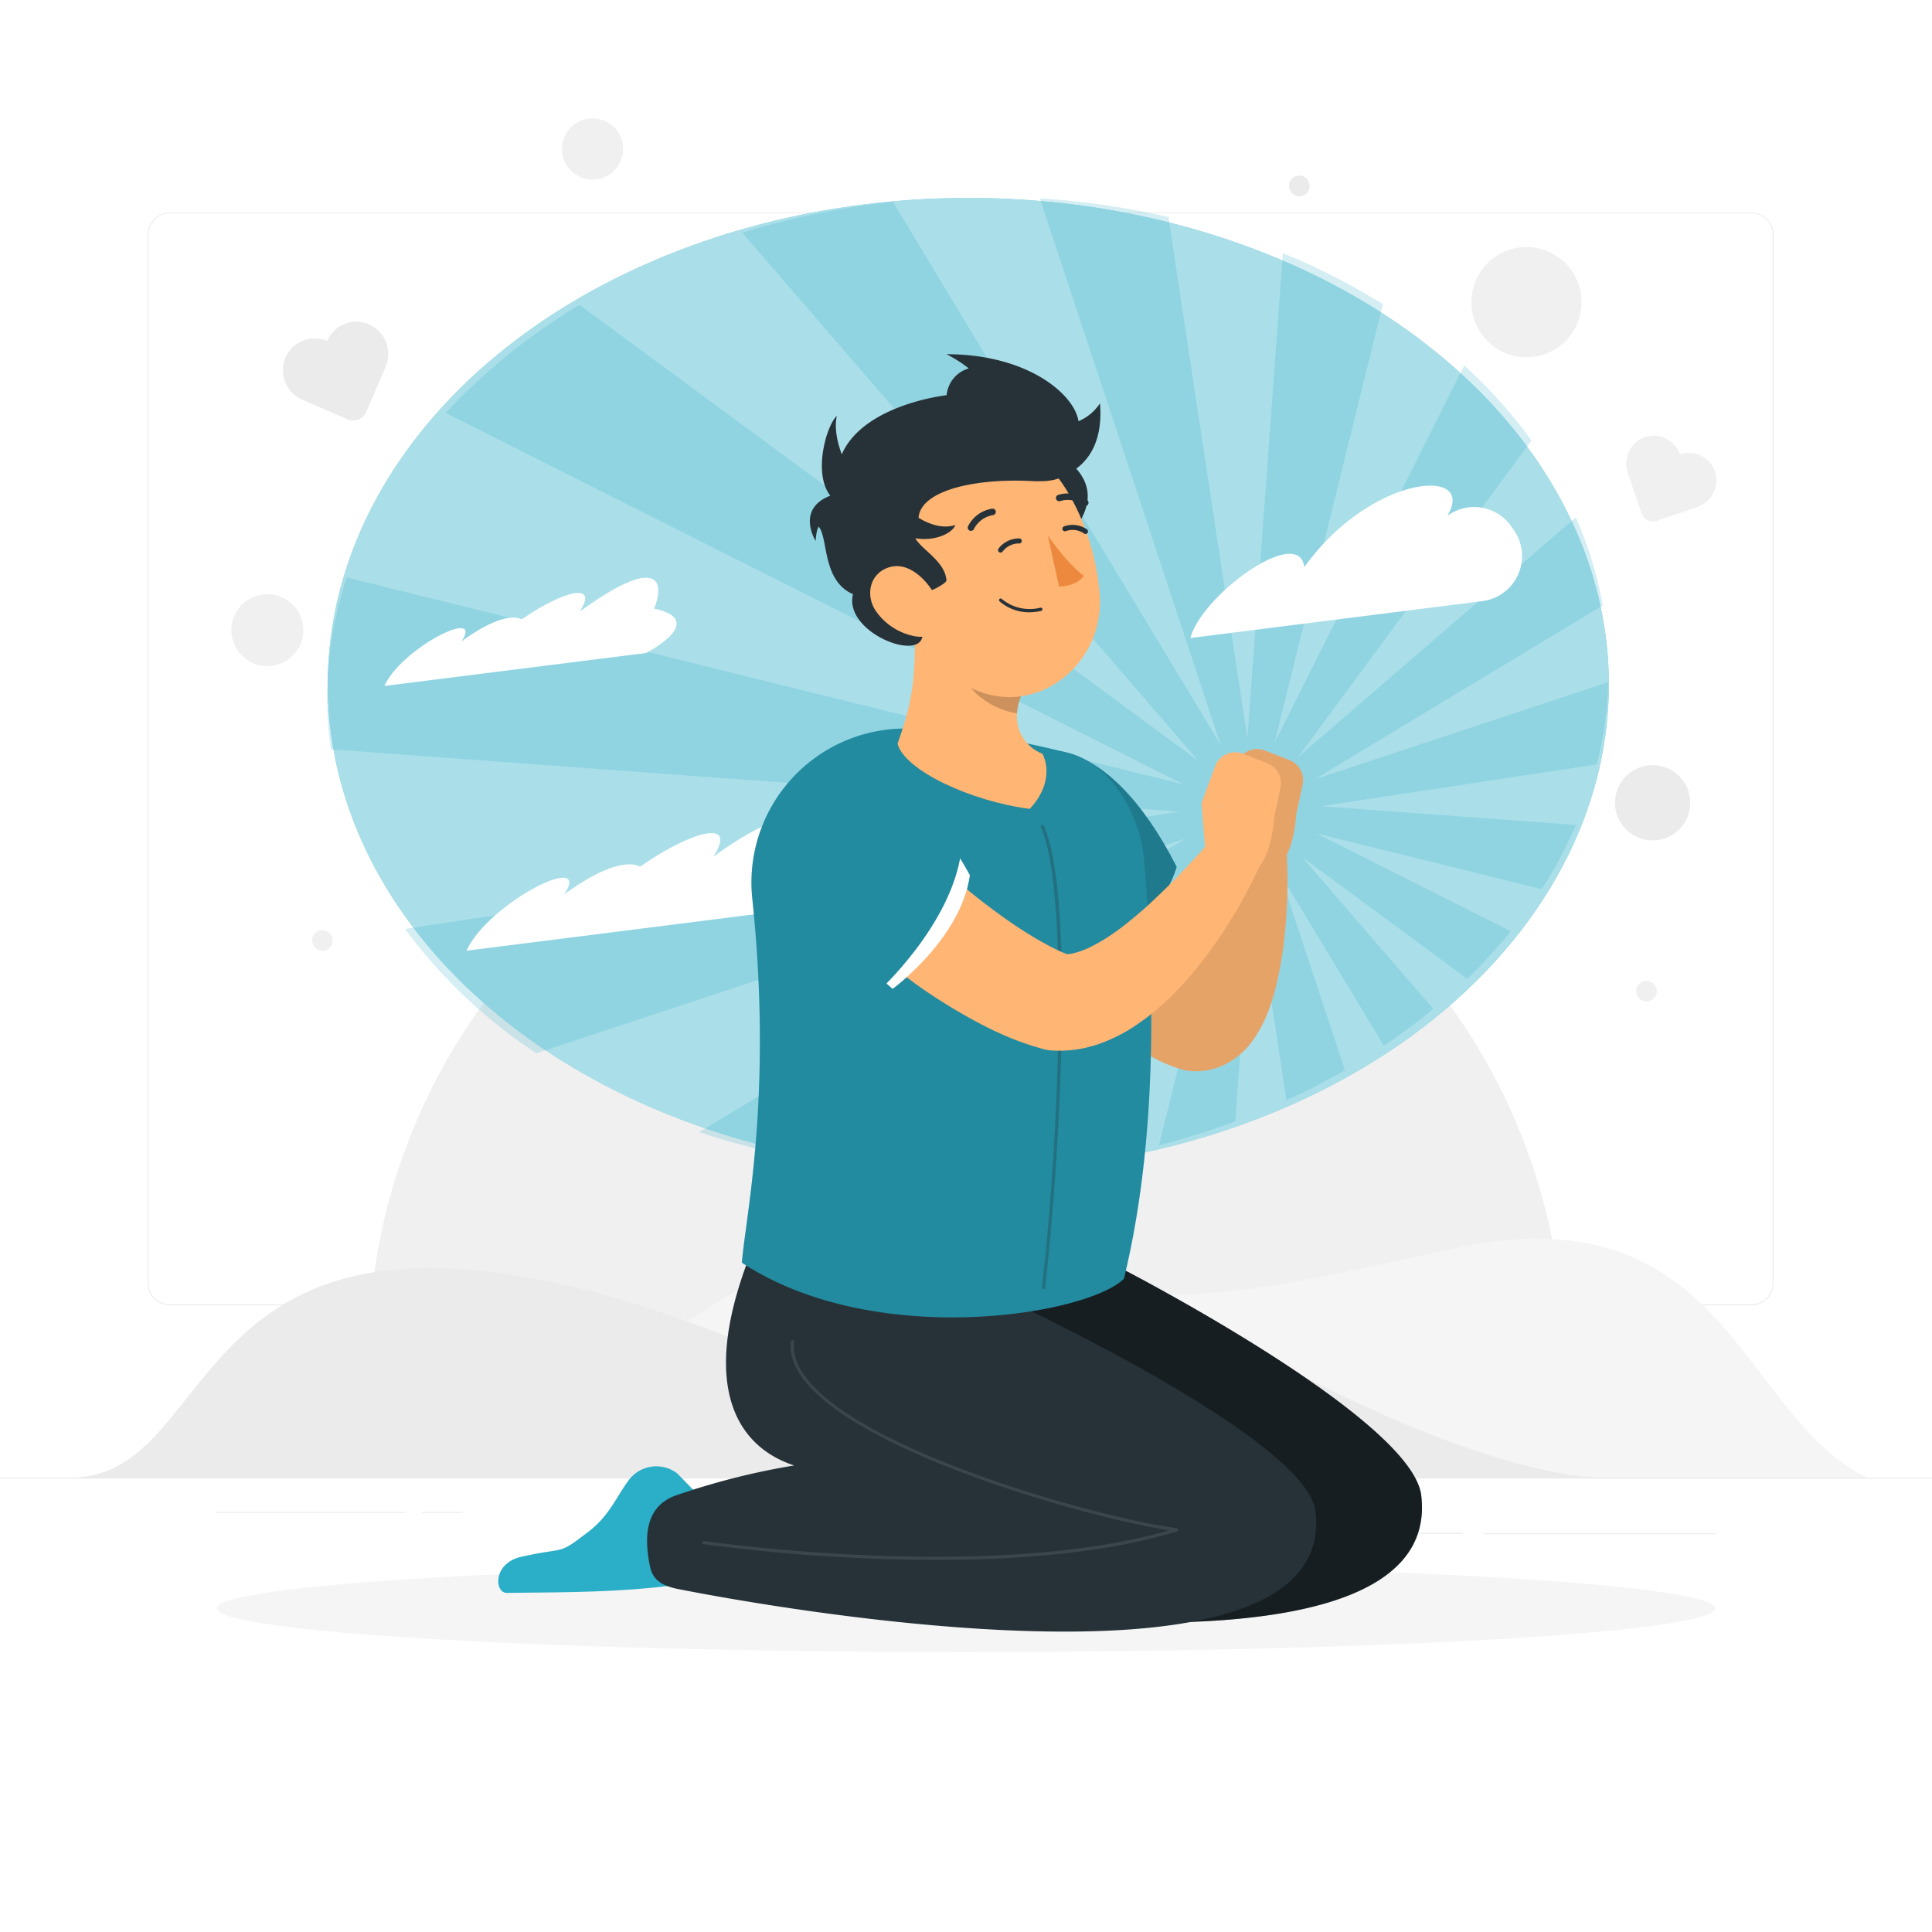 <svg class="animated" id="freepik_stories-pray" xmlns="http://www.w3.org/2000/svg" viewBox="0 0 500 500" version="1.1" xmlns:xlink="http://www.w3.org/1999/xlink" xmlns:svgjs="http://svgjs.com/svgjs"><style>svg#freepik_stories-pray:not(.animated) .animable {opacity: 0;}svg#freepik_stories-pray.animated #freepik--background-complete--inject-37 {animation: 1s 1 forwards cubic-bezier(.36,-0.01,.5,1.38) slideLeft;animation-delay: 0s;}svg#freepik_stories-pray.animated #freepik--Shadow--inject-37 {animation: 1s 1 forwards cubic-bezier(.36,-0.01,.5,1.38) zoomIn;animation-delay: 0s;}svg#freepik_stories-pray.animated #freepik--Sky--inject-37 {animation: 1s 1 forwards cubic-bezier(.36,-0.01,.5,1.38) slideUp;animation-delay: 0s;}svg#freepik_stories-pray.animated #freepik--Character--inject-37 {animation: 1s 1 forwards cubic-bezier(.36,-0.01,.5,1.38) zoomOut;animation-delay: 0s;}            @keyframes slideLeft {                0% {                    opacity: 0;                    transform: translateX(-30px);                }                100% {                    opacity: 1;                    transform: translateX(0);                }            }                    @keyframes zoomIn {                0% {                    opacity: 0;                    transform: scale(0.5);                }                100% {                    opacity: 1;                    transform: scale(1);                }            }                    @keyframes slideUp {                0% {                    opacity: 0;                    transform: translateY(30px);                }                100% {                    opacity: 1;                    transform: inherit;                }            }                    @keyframes zoomOut {                0% {                    opacity: 0;                    transform: scale(1.5);                }                100% {                    opacity: 1;                    transform: scale(1);                }            }        </style><g id="freepik--background-complete--inject-37" class="animable animator-active" style="transform-origin: 250px 213.85px;"><rect y="382.4" width="500" height="0.25" style="fill: rgb(235, 235, 235); transform-origin: 250px 382.525px;" id="elfzkwlahey7n" class="animable"></rect><rect x="384" y="396.81" width="59.89" height="0.25" style="fill: rgb(235, 235, 235); transform-origin: 413.945px 396.935px;" id="el60hb89bgd67" class="animable"></rect><rect x="286.33" y="391.4" width="52.57" height="0.25" style="fill: rgb(235, 235, 235); transform-origin: 312.615px 391.525px;" id="elrva0n5p60de" class="animable"></rect><rect x="362.24" y="396.69" width="16.35" height="0.25" style="fill: rgb(235, 235, 235); transform-origin: 370.415px 396.815px;" id="elufhv5q4keqg" class="animable"></rect><rect x="56.11" y="391.28" width="48.67" height="0.25" style="fill: rgb(235, 235, 235); transform-origin: 80.445px 391.405px;" id="elsliv91ff7l" class="animable"></rect><rect x="109.22" y="391.28" width="10.43" height="0.25" style="fill: rgb(235, 235, 235); transform-origin: 114.435px 391.405px;" id="elwneqbpey9tl" class="animable"></rect><rect x="168.68" y="393.43" width="33.65" height="0.25" style="fill: rgb(235, 235, 235); transform-origin: 185.505px 393.555px;" id="elq1fvlrtpggo" class="animable"></rect><path d="M237,337.8H43.91a5.71,5.71,0,0,1-5.7-5.71V60.66A5.71,5.71,0,0,1,43.91,55H237a5.71,5.71,0,0,1,5.71,5.71V332.09A5.71,5.71,0,0,1,237,337.8ZM43.91,55.2a5.46,5.46,0,0,0-5.45,5.46V332.09a5.46,5.46,0,0,0,5.45,5.46H237a5.47,5.47,0,0,0,5.46-5.46V60.66A5.47,5.47,0,0,0,237,55.2Z" style="fill: rgb(235, 235, 235); transform-origin: 140.46px 196.4px;" id="eljppark1t6v9" class="animable"></path><path d="M453.31,337.8H260.21a5.72,5.72,0,0,1-5.71-5.71V60.66A5.72,5.72,0,0,1,260.21,55h193.1A5.71,5.71,0,0,1,459,60.66V332.09A5.71,5.71,0,0,1,453.31,337.8ZM260.21,55.2a5.47,5.47,0,0,0-5.46,5.46V332.09a5.47,5.47,0,0,0,5.46,5.46h193.1a5.47,5.47,0,0,0,5.46-5.46V60.66a5.47,5.47,0,0,0-5.46-5.46Z" style="fill: rgb(235, 235, 235); transform-origin: 356.75px 196.4px;" id="el4a47b6qs534" class="animable"></path><path d="M250,196.25A154.63,154.63,0,0,0,95.36,350.89H404.64A154.63,154.63,0,0,0,250,196.25Z" style="fill: rgb(240, 240, 240); transform-origin: 250px 273.57px;" id="elkvhrvueiy0i" class="animable"></path><path d="M483.23,382.4H114.58s39.16-26,77.42-49.15,60-22.88,82.55-6.19,68.49,2.7,104-4.39C447,309,450.54,366.69,483.23,382.4Z" style="fill: rgb(245, 245, 245); transform-origin: 298.905px 348.766px;" id="elzrprs56nbyo" class="animable"></path><path d="M18.28,382.4H413s-23.33-.09-69.66-23.2-65-20.54-92.34-3.85S185.28,334.46,122,328.67C48.63,322,52.78,382.4,18.28,382.4Z" style="fill: rgb(235, 235, 235); transform-origin: 215.64px 355.278px;" id="elwfbd0aqngq" class="animable"></path><g id="elsdgvvg7frp"><circle cx="395.04" cy="78.2" r="14.26" style="fill: rgb(240, 240, 240); transform-origin: 395.04px 78.2px; transform: rotate(-58.055deg);" class="animable" id="ell5ujwytqxuq"></circle></g><circle cx="69.19" cy="163.09" r="9.31" style="fill: rgb(240, 240, 240); transform-origin: 69.19px 163.09px;" id="elcilq5hhy5z9" class="animable"></circle><g id="elmkogyddcthn"><circle cx="427.7" cy="207.76" r="9.74" style="fill: rgb(235, 235, 235); transform-origin: 427.7px 207.76px; transform: rotate(-76.72deg);" class="animable" id="eloip3usldxv8"></circle></g><circle cx="153.36" cy="38.56" r="7.92" style="fill: rgb(240, 240, 240); transform-origin: 153.36px 38.56px;" id="elh3bi4olpq1q" class="animable"></circle><path d="M95.66,84a8.23,8.23,0,0,0-11,4.27,8.24,8.24,0,0,0-10.89,4.47,8.43,8.43,0,0,0,4.64,10.79l11.57,5a3.64,3.64,0,0,0,4.77-1.91l5-11.57A8.43,8.43,0,0,0,95.66,84Z" style="fill: rgb(235, 235, 235); transform-origin: 86.848px 96.038px;" id="ellzmn00pa6f" class="animable"></path><path d="M443.88,122.18a7.17,7.17,0,0,0-9.13-4.59,7.16,7.16,0,0,0-9.22-4.41,7.31,7.31,0,0,0-4.25,9.27l3.53,10.34a3.17,3.17,0,0,0,4,2l10.34-3.54A7.31,7.31,0,0,0,443.88,122.18Z" style="fill: rgb(240, 240, 240); transform-origin: 432.525px 123.85px;" id="elkdas6cbnnp" class="animable"></path><path d="M338.92,48.11a2.67,2.67,0,1,1-2.67-2.67A2.66,2.66,0,0,1,338.92,48.11Z" style="fill: rgb(235, 235, 235); transform-origin: 336.25px 48.11px;" id="el84cdd9p3n5o" class="animable"></path><path d="M328.72,78.2a2.67,2.67,0,1,1-2.67-2.67A2.66,2.66,0,0,1,328.72,78.2Z" style="fill: rgb(240, 240, 240); transform-origin: 326.05px 78.2px;" id="elu9s8gsnvzgg" class="animable"></path><path d="M86.11,243.41a2.67,2.67,0,1,1-2.67-2.67A2.67,2.67,0,0,1,86.11,243.41Z" style="fill: rgb(240, 240, 240); transform-origin: 83.44px 243.41px;" id="elspvfkfcu7ja" class="animable"></path><path d="M428.78,256.51a2.67,2.67,0,1,1-2.67-2.67A2.68,2.68,0,0,1,428.78,256.51Z" style="fill: rgb(240, 240, 240); transform-origin: 426.11px 256.51px;" id="elv5444amb4xf" class="animable"></path></g><g id="freepik--Shadow--inject-37" class="animable" style="transform-origin: 250px 416.24px;"><ellipse id="freepik--path--inject-37" cx="250" cy="416.24" rx="193.89" ry="11.32" style="fill: rgb(245, 245, 245); transform-origin: 250px 416.24px;" class="animable"></ellipse></g><g id="freepik--Sky--inject-37" class="animable" style="transform-origin: 250.6px 177.17px;"><g id="elpy1a1ef1ns"><ellipse cx="250.6" cy="177.17" rx="165.77" ry="125.94" style="fill: #2BAEC8; transform-origin: 250.6px 177.17px; transform: rotate(-2.92deg);" class="animable" id="eldaho3qjg6b"></ellipse></g><g id="el8ji4ctkkj6"><ellipse cx="250.6" cy="177.17" rx="165.77" ry="125.94" style="fill: rgb(255, 255, 255); opacity: 0.6; transform-origin: 250.6px 177.17px; transform: rotate(-2.92deg);" class="animable" id="ellti8a4libu8"></ellipse></g><g id="elg8ixt7t7gou"><path d="M407.87,213.49l-66-4.84,71.36-10.81a98.13,98.13,0,0,0,3-21.31l-76,25.15,74.58-45a99.07,99.07,0,0,0-7-22.78l-71.83,62L396.35,114A126.17,126.17,0,0,0,378.94,94.6l-49.05,97.53,28-113.39A170.66,170.66,0,0,0,332,65.52L322.82,191,302.39,56.16a207.77,207.77,0,0,0-33.28-4.82l46.74,141.33L231.09,52.22a212.12,212.12,0,0,0-39,8l118,136.65L150,78.89a156.44,156.44,0,0,0-34.66,28L306.3,203,89.74,149.44a98.31,98.31,0,0,0-4.94,35.92c.14,2.89.43,5.74.82,8.57l219.55,16.13L104.81,240.4a134.38,134.38,0,0,0,34,32.2l168-55.57L180.92,293a201.09,201.09,0,0,0,38.81,8.63l91.32-78.82-59.18,80.29q2.46-.06,4.92-.18A220.57,220.57,0,0,0,280,300.53l37.2-73.95-17.26,69.83a203.58,203.58,0,0,0,19.75-6.18l4.59-62.53,8.64,57.07q7.88-3.6,15.17-7.8L331.2,226l26.94,44.64a158.62,158.62,0,0,0,12.8-9.53L337,221.83l42.73,31.49A138.39,138.39,0,0,0,391,241l-50.27-25.29L399,230.11A114.4,114.4,0,0,0,407.87,213.49Z" style="fill: #2BAEC8; opacity: 0.2; transform-origin: 250.456px 177.22px;" class="animable" id="elbfkw4uyj2y"></path></g><path d="M374.65,133.43l-.1.08c7.87-12.95-19.89-10.68-37,13.28-1.3-11.12-26.48,7.14-29.48,18.33l75.57-9.55a11.74,11.74,0,0,0,8.06-18.49l-.69-1A11.74,11.74,0,0,0,374.65,133.43Z" style="fill: rgb(255, 255, 255); transform-origin: 350.985px 145.403px;" id="elxz4omrzmazf" class="animable"></path><path d="M169.29,157.5c3-7.5.66-13.75-19.29.81,5.32-8.16-5.05-5-15,2-2.09-1.19-7.09-.5-15.52,5.65,5.88-9-15.49,1.67-20,11.56L167.19,169S183.52,160.61,169.29,157.5Z" style="fill: rgb(255, 255, 255); transform-origin: 137.296px 163.515px;" id="eldoy2xjzfp4m" class="animable"></path><path d="M213.38,218.42c4.62-6.39-3.58-15.1-28.79,3.3,6.73-10.31-6.37-6.29-18.92,2.58-2.64-1.51-9-.64-19.62,7.14,7.43-11.38-19.57,2.11-25.34,14.6l85.6-10.82S233.37,212.82,213.38,218.42Z" style="fill: rgb(255, 255, 255); transform-origin: 170.725px 228.354px;" id="elcyvom17sk3" class="animable"></path></g><g id="freepik--Character--inject-37" class="animable" style="transform-origin: 248.477px 256.964px;"><path d="M285.15,205.43c.69,2.1,1.58,4.49,2.52,6.85s2,4.78,3.06,7.16c2.14,4.78,4.53,9.47,7,14,1.26,2.24,2.57,4.42,3.93,6.49s2.73,4.06,4.15,5.85a41.21,41.21,0,0,0,4.18,4.58,18.27,18.27,0,0,0,2.89,2.22l-2.38-.46a7.75,7.75,0,0,0-2.85.33,6.27,6.27,0,0,0-1.89.91c-.82.62-.79.82-.66.77a9.29,9.29,0,0,0,2-2.61c.76-1.35,1.55-2.93,2.3-4.61s1.43-3.48,2.13-5.31,1.36-3.71,2-5.62,1.31-3.85,1.92-5.8l3.73-11.79.06-.19a7,7,0,0,1,13.69,1.61,124.74,124.74,0,0,1,.17,13.38c-.1,2.22-.22,4.45-.42,6.69s-.46,4.5-.78,6.78-.76,4.57-1.29,6.93a57.41,57.41,0,0,1-2.08,7.31,33.63,33.63,0,0,1-4.32,8.4,20.17,20.17,0,0,1-5.28,5.09,17.65,17.65,0,0,1-4.78,2.2,17.24,17.24,0,0,1-6,.6,9.2,9.2,0,0,1-1.9-.32l-.48-.14a35.89,35.89,0,0,1-12-6.09,59.25,59.25,0,0,1-8-7.4,98.2,98.2,0,0,1-6.34-7.7c-1.92-2.61-3.68-5.26-5.36-7.92s-3.24-5.36-4.7-8.09-2.89-5.49-4.18-8.31-2.55-5.65-3.67-8.6a94.38,94.38,0,0,1-3.12-9.33,14,14,0,0,1,26.7-8.08Z" style="fill: rgb(255, 181, 115); transform-origin: 295.652px 236.822px;" id="elxp2sr6hgqsb" class="animable"></path><g id="elefd8xw7qmva"><path d="M285.15,205.43c.69,2.1,1.58,4.49,2.52,6.85s2,4.78,3.06,7.16c2.14,4.78,4.53,9.47,7,14,1.26,2.24,2.57,4.42,3.93,6.49s2.73,4.06,4.15,5.85a41.21,41.21,0,0,0,4.18,4.58,18.27,18.27,0,0,0,2.89,2.22l-2.38-.46a7.75,7.75,0,0,0-2.85.33,6.27,6.27,0,0,0-1.89.91c-.82.62-.79.82-.66.77a9.29,9.29,0,0,0,2-2.61c.76-1.35,1.55-2.93,2.3-4.61s1.43-3.48,2.13-5.31,1.36-3.71,2-5.62,1.31-3.85,1.92-5.8l3.73-11.79.06-.19a7,7,0,0,1,13.69,1.61,124.74,124.74,0,0,1,.17,13.38c-.1,2.22-.22,4.45-.42,6.69s-.46,4.5-.78,6.78-.76,4.57-1.29,6.93a57.41,57.41,0,0,1-2.08,7.31,33.63,33.63,0,0,1-4.32,8.4,20.17,20.17,0,0,1-5.28,5.09,17.65,17.65,0,0,1-4.78,2.2,17.24,17.24,0,0,1-6,.6,9.2,9.2,0,0,1-1.9-.32l-.48-.14a35.89,35.89,0,0,1-12-6.09,59.25,59.25,0,0,1-8-7.4,98.2,98.2,0,0,1-6.34-7.7c-1.92-2.61-3.68-5.26-5.36-7.92s-3.24-5.36-4.7-8.09-2.89-5.49-4.18-8.31-2.55-5.65-3.67-8.6a94.38,94.38,0,0,1-3.12-9.33,14,14,0,0,1,26.7-8.08Z" style="opacity: 0.1; transform-origin: 295.652px 236.822px;" class="animable" id="elia8ofcd1g"></path></g><path d="M333.7,196.72l-6.35-2.48a5.54,5.54,0,0,0-7.22,3.26L316.67,207l1.25,15.94,9.11,3.47c7.79-.93,8.41-15.5,8.41-15.5l1.67-7.83A5.55,5.55,0,0,0,333.7,196.72Z" style="fill: rgb(255, 181, 115); transform-origin: 326.954px 210.135px;" id="elkgmmdb84ggb" class="animable"></path><g id="el1tcnitsl981"><path d="M333.7,196.72l-6.35-2.48a5.54,5.54,0,0,0-7.22,3.26L316.67,207l1.25,15.94,9.11,3.47c7.79-.93,8.41-15.5,8.41-15.5l1.67-7.83A5.55,5.55,0,0,0,333.7,196.72Z" style="opacity: 0.1; transform-origin: 326.954px 210.135px;" class="animable" id="el9w66qqxhcuw"></path></g><path d="M256.91,204.36c7.44-15.85,29.34-15.94,47.62,20-5.58,18.23-30.38,32.17-30.38,32.17S248,223.41,256.91,204.36Z" style="fill: #2BAEC8; transform-origin: 279.794px 225.366px;" id="el9bvgxitj2b5" class="animable"></path><g id="eld2w7qhkkhna"><path d="M256.91,204.36c7.44-15.85,29.34-15.94,47.62,20-5.58,18.23-30.38,32.17-30.38,32.17S248,223.41,256.91,204.36Z" style="opacity: 0.3; transform-origin: 279.794px 225.366px;" class="animable" id="elvxnxj0otx1r"></path></g><path d="M367.81,387c-2.4-20.07-77.88-58.87-77.88-58.87l-62.89-3c-13.28,34.27-2.84,49.51,11.55,54.17a186.08,186.08,0,0,0-30.47,7.7c-8.28,2.85-11.74,13.05-6.34,20a11.47,11.47,0,0,0,5.92,4.16S374.43,442.4,367.81,387Z" style="fill: rgb(38, 50, 56); transform-origin: 283.593px 372.533px;" id="elc1l51mr5xvs" class="animable"></path><g id="elu6qa2sijvmb"><path d="M367.81,387c-2.4-20.07-77.88-58.87-77.88-58.87l-62.89-3c-13.28,34.27-2.84,49.51,11.55,54.17a186.08,186.08,0,0,0-30.47,7.7c-8.28,2.85-11.74,13.05-6.34,20a11.47,11.47,0,0,0,5.92,4.16S374.43,442.4,367.81,387Z" style="opacity: 0.4; transform-origin: 283.593px 372.533px;" class="animable" id="elpp2mf5fqr5"></path></g><path d="M179,408.65,185.86,394a1.4,1.4,0,0,0-.05-1.9l-10.54-10.78a8.91,8.91,0,0,0-12.63,1.85c-3.25,4.43-5,9.13-10.26,13.16-8.36,6.43-5.49,3.84-17.56,6.59-7.29,1.67-6.9,9.36-3.62,9.32,14.9-.19,28.37-.07,43.38-2A9.16,9.16,0,0,0,179,408.65Z" style="fill: #2BAEC8; transform-origin: 157.579px 395.863px;" id="el0mgvjrnfl8y" class="animable"></path><path d="M340.44,391.15c-2.41-20.07-88.18-58.75-88.18-58.75L194,325.09c-13.28,34.27-2.84,49.51,11.55,54.17a186.08,186.08,0,0,0-30.47,7.7c-8.28,2.85-8.38,11-6.87,18.4.87,4.23,4.17,5.09,6.45,5.71C174.63,411.07,347.06,446.55,340.44,391.15Z" style="fill: rgb(38, 50, 56); transform-origin: 254.044px 373.674px;" id="elifvpoe86xho" class="animable"></path><g id="eleboiyo1m38k"><path d="M242.19,403.71a462.45,462.45,0,0,1-60.13-4.09.41.41,0,0,1-.35-.47.41.41,0,0,1,.47-.35c.74.11,73.67,10.75,120.39-2.75-22.67-3.45-100.41-25.21-97.92-48.88a.43.43,0,0,1,.46-.37.42.42,0,0,1,.37.46c-1.33,12.58,21.39,24.28,40.68,31.87,23.22,9.14,48.59,15.16,58.42,16.36a.42.42,0,0,1,.07.81C286.13,402,263.2,403.71,242.19,403.71Z" style="fill: rgb(255, 255, 255); opacity: 0.1; transform-origin: 243.317px 375.254px;" class="animable" id="el90zbg8d0ek"></path></g><path d="M276.25,194.79c-18.43-4.48-28.14-5.68-40.18-6.21a39.86,39.86,0,0,0-41.37,44.08c5.35,51.08-1.86,82.72-2.7,94.12,34.62,22.72,89.61,13.44,98.87,4.14,10.22-41.95,6.86-88.27,5.19-108.55C295.16,211.4,287.72,197.58,276.25,194.79Z" style="fill: #2BAEC8; transform-origin: 244.976px 264.737px;" id="el4fafmsxhov7" class="animable"></path><g id="eleg00bk4w45"><path d="M276.25,194.79c-18.43-4.48-28.14-5.68-40.18-6.21a39.86,39.86,0,0,0-41.37,44.08c5.35,51.08-1.86,82.72-2.7,94.12,34.62,22.72,89.61,13.44,98.87,4.14,10.22-41.95,6.86-88.27,5.19-108.55C295.16,211.4,287.72,197.58,276.25,194.79Z" style="opacity: 0.2; transform-origin: 244.976px 264.737px;" class="animable" id="el021is0hav4zd"></path></g><g id="elv70oodekman"><path d="M270.07,333.67H270a.4.4,0,0,1-.36-.46c4.5-38.67,7-103.35-.28-119.14a.42.42,0,0,1,.21-.55.42.42,0,0,1,.55.21c8.05,17.47,4.2,86.5.34,119.58A.41.41,0,0,1,270.07,333.67Z" style="fill: rgb(38, 50, 56); opacity: 0.3; transform-origin: 272.087px 273.577px;" class="animable" id="eld8sbr8nryd"></path></g><path d="M236.51,159.32c1,17.72-1.23,24.61-4.23,33.16,1.83,6.87,18.85,14.86,34.21,16.86,5.53-5.85,4.71-11.65,3.29-14.26-4.48-1.74-8.72-7.16-5.44-15.2Z" style="fill: rgb(255, 181, 115); transform-origin: 251.554px 184.33px;" id="elxv1sz97otsr" class="animable"></path><g id="elk9c8n7i33cb"><path d="M255.43,172.55v0l-5.89-2.39a15.26,15.26,0,0,0,1.25,6.89c1.66,3.54,8.09,7.11,12.43,7.51a14.81,14.81,0,0,1,1.13-4.66Z" style="opacity: 0.2; transform-origin: 256.935px 177.36px;" class="animable" id="el448ty2zrayc"></path></g><path d="M269.09,114.61c13.6,6.79,14.62,13.94,9.75,21.38C262,126.92,269.09,114.61,269.09,114.61Z" style="fill: rgb(38, 50, 56); transform-origin: 274.556px 125.3px;" id="elf2092qth9ql" class="animable"></path><path d="M230.58,145c6.07,16.55,8.79,26.56,19.89,32.59,16.69,9.08,35.18-5.06,34.16-23.14-.91-16.28-10.69-40.61-29.18-42.24C237.22,110.63,224.51,128.47,230.58,145Z" style="fill: rgb(255, 181, 115); transform-origin: 256.859px 146.265px;" id="el6asih64my5a" class="animable"></path><path d="M284.67,104.37a12.37,12.37,0,0,1-5.56,4.64c-1-6.85-13-17.34-34.17-17.34a33.51,33.51,0,0,1,5.77,3.67,8,8,0,0,0-5.73,6.94s-21.38,2.31-27.13,15.28c-1.07-2.86-2-6.64-1.28-9.93-2.7,2.48-6.23,14.93-1.68,20.65-9,3.47-3.81,11.71-3.81,11.71s.17-3,.82-3.66c2.49,3,.83,13.94,8.86,17.45-2.49,9.78,17.53,17.72,18,10.61s.49-11.08.49-11.08c1.9-.23,5.74-2.45,5.7-3.1-.37-5-6.54-8-8.06-10.92,5.17.89,9.63-1.34,10.36-3.44-3.35,1.17-7.12-.36-9.53-1.85.56-7.2,15-10.31,29.65-9.48a22.64,22.64,0,0,0,2.32,0,.22.22,0,0,1,.08,0h0a13.38,13.38,0,0,0,8.31-2.92C284.46,117.31,285.14,109.59,284.67,104.37Z" style="fill: rgb(38, 50, 56); transform-origin: 247.19px 129.394px;" id="elwieic4un87r" class="animable"></path><path d="M226.71,158.19A15.84,15.84,0,0,0,237,164.7c5.54.9,7.74-4.21,5.72-9.12-1.82-4.41-6.89-10.21-12.22-8.87S223.78,153.92,226.71,158.19Z" style="fill: rgb(255, 181, 115); transform-origin: 234.331px 155.659px;" id="elgja1a8w2pnh" class="animable"></path><path d="M271.17,138.56s5,7.35,9.32,10.45c-2,2.88-6.41,2.78-6.41,2.78Z" style="fill: rgb(237, 137, 62); transform-origin: 275.83px 145.175px;" id="el4zdhc31qaw" class="animable"></path><path d="M267.58,158.39a11.68,11.68,0,0,1-8.91-2.78.42.42,0,1,1,.59-.6,11.3,11.3,0,0,0,10,2.26.42.42,0,0,1,.5.32.43.43,0,0,1-.32.51A14.41,14.41,0,0,1,267.58,158.39Z" style="fill: rgb(38, 50, 56); transform-origin: 264.157px 156.674px;" id="elxrgseu3j2sq" class="animable"></path><path d="M251.3,137.39a.86.86,0,0,1-.41-.1.84.84,0,0,1-.34-1.14,8.4,8.4,0,0,1,6.27-4.51.83.83,0,0,1,.9.76.86.86,0,0,1-.77.92h0a6.74,6.74,0,0,0-4.92,3.62A.86.86,0,0,1,251.3,137.39Z" style="fill: rgb(38, 50, 56); transform-origin: 254.085px 134.513px;" id="elkuk1rkqy97" class="animable"></path><path d="M258.85,143a.76.76,0,0,1-.31-.13.66.66,0,0,1-.1-.92,6.59,6.59,0,0,1,5.41-2.6.64.64,0,0,1,.58.71.65.65,0,0,1-.71.59h0a5.28,5.28,0,0,0-4.26,2.11A.66.66,0,0,1,258.85,143Z" style="fill: rgb(38, 50, 56); transform-origin: 261.366px 141.177px;" id="elwbfsxl5x4v" class="animable"></path><path d="M281.22,138.12a.61.61,0,0,0,.25-.23.65.65,0,0,0-.19-.9,6.55,6.55,0,0,0-5.95-.75.66.66,0,0,0-.34.86.67.67,0,0,0,.87.34h0a5.21,5.21,0,0,1,4.7.64A.65.65,0,0,0,281.22,138.12Z" style="fill: rgb(38, 50, 56); transform-origin: 278.257px 137.017px;" id="el4qtzdgixwbq" class="animable"></path><path d="M281.2,130.9a.87.87,0,0,1-.79-.11,6.59,6.59,0,0,0-6-1.12.84.84,0,1,1-.58-1.58,8.27,8.27,0,0,1,7.54,1.33.85.85,0,0,1,.18,1.18A.88.88,0,0,1,281.2,130.9Z" style="fill: rgb(38, 50, 56); transform-origin: 277.494px 129.327px;" id="elj9bgaw8y1wj" class="animable"></path><path d="M229.77,207.08a39.12,39.12,0,0,0,3.31,5.4,69.92,69.92,0,0,0,4.81,5.88c1.79,1.95,3.67,3.92,5.68,5.82s4.1,3.75,6.24,5.58,4.37,3.57,6.64,5.26,4.54,3.34,6.87,4.87,4.68,3,7,4.25a53,53,0,0,0,6.45,3.08l-2.23-.45a6.15,6.15,0,0,0,2.95,0,20,20,0,0,0,4.78-1.72,47.06,47.06,0,0,0,5.47-3.22c1.86-1.27,3.7-2.71,5.54-4.23s3.69-3.14,5.48-4.85,3.62-3.45,5.38-5.26,3.53-3.66,5.24-5.56c.88-.94,1.74-1.89,2.58-2.84l2.49-2.8.25-.28a7,7,0,0,1,11.58,7.43c-.63,1.44-1.2,2.64-1.83,3.94s-1.27,2.51-1.93,3.75c-1.34,2.47-2.73,4.92-4.23,7.32s-3.07,4.78-4.76,7.11-3.48,4.61-5.39,6.87a85.11,85.11,0,0,1-6.25,6.56,58.78,58.78,0,0,1-7.52,6.08,41.57,41.57,0,0,1-9.69,5,30.94,30.94,0,0,1-12.83,1.77,9,9,0,0,1-1.58-.27l-.64-.18a73.34,73.34,0,0,1-10.82-3.94c-3.27-1.46-6.33-3.11-9.32-4.8s-5.88-3.49-8.71-5.37-5.56-3.89-8.25-6a123.88,123.88,0,0,1-15.39-14,86.34,86.34,0,0,1-7-8.56,55.55,55.55,0,0,1-6-10.72,13.95,13.95,0,0,1,25.39-11.52Z" style="fill: rgb(255, 181, 115); transform-origin: 264.944px 235.34px;" id="elf8j0jwz3xcr" class="animable"></path><path d="M312.2,223.71l-1.25-16,18.77,3.92s-.61,14.57-8.41,15.49Z" style="fill: rgb(255, 181, 115); transform-origin: 320.335px 217.415px;" id="ela82rrgwch9d" class="animable"></path><path d="M321.64,195.05l6.34,2.48a5.55,5.55,0,0,1,3.41,6.32l-1.67,7.83L311,207.76l3.47-9.46A5.54,5.54,0,0,1,321.64,195.05Z" style="fill: rgb(255, 181, 115); transform-origin: 321.255px 203.183px;" id="el5cbk4e4ughw" class="animable"></path><path d="M205.51,213.09c3.64-13.7,24.48-24.72,45.5,13.42-2.32,16.46-20,29.41-20,29.41S200.85,230.62,205.51,213.09Z" style="fill: rgb(255, 255, 255); transform-origin: 228.015px 228.135px;" id="elctojhulg36i" class="animable"></path><path d="M201,211.68c4-16,26-31.24,47.73,8.92-2.63,18.89-21.34,35.91-21.34,35.91S195.92,232.09,201,211.68Z" style="fill: #2BAEC8; transform-origin: 224.588px 225.762px;" id="elxubkysvqf2" class="animable"></path><g id="eleyvrg8jl8th"><path d="M201,211.68c4-16,26-31.24,47.73,8.92-2.63,18.89-21.34,35.91-21.34,35.91S195.92,232.09,201,211.68Z" style="opacity: 0.2; transform-origin: 224.588px 225.762px;" class="animable" id="eliw3cv5xeel"></path></g></g><defs>     <filter id="active" height="200%">         <feMorphology in="SourceAlpha" result="DILATED" operator="dilate" radius="2"></feMorphology>                <feFlood flood-color="#32DFEC" flood-opacity="1" result="PINK"></feFlood>        <feComposite in="PINK" in2="DILATED" operator="in" result="OUTLINE"></feComposite>        <feMerge>            <feMergeNode in="OUTLINE"></feMergeNode>            <feMergeNode in="SourceGraphic"></feMergeNode>        </feMerge>    </filter>    <filter id="hover" height="200%">        <feMorphology in="SourceAlpha" result="DILATED" operator="dilate" radius="2"></feMorphology>                <feFlood flood-color="#ff0000" flood-opacity="0.5" result="PINK"></feFlood>        <feComposite in="PINK" in2="DILATED" operator="in" result="OUTLINE"></feComposite>        <feMerge>            <feMergeNode in="OUTLINE"></feMergeNode>            <feMergeNode in="SourceGraphic"></feMergeNode>        </feMerge>            <feColorMatrix type="matrix" values="0   0   0   0   0                0   1   0   0   0                0   0   0   0   0                0   0   0   1   0 "></feColorMatrix>    </filter></defs></svg>